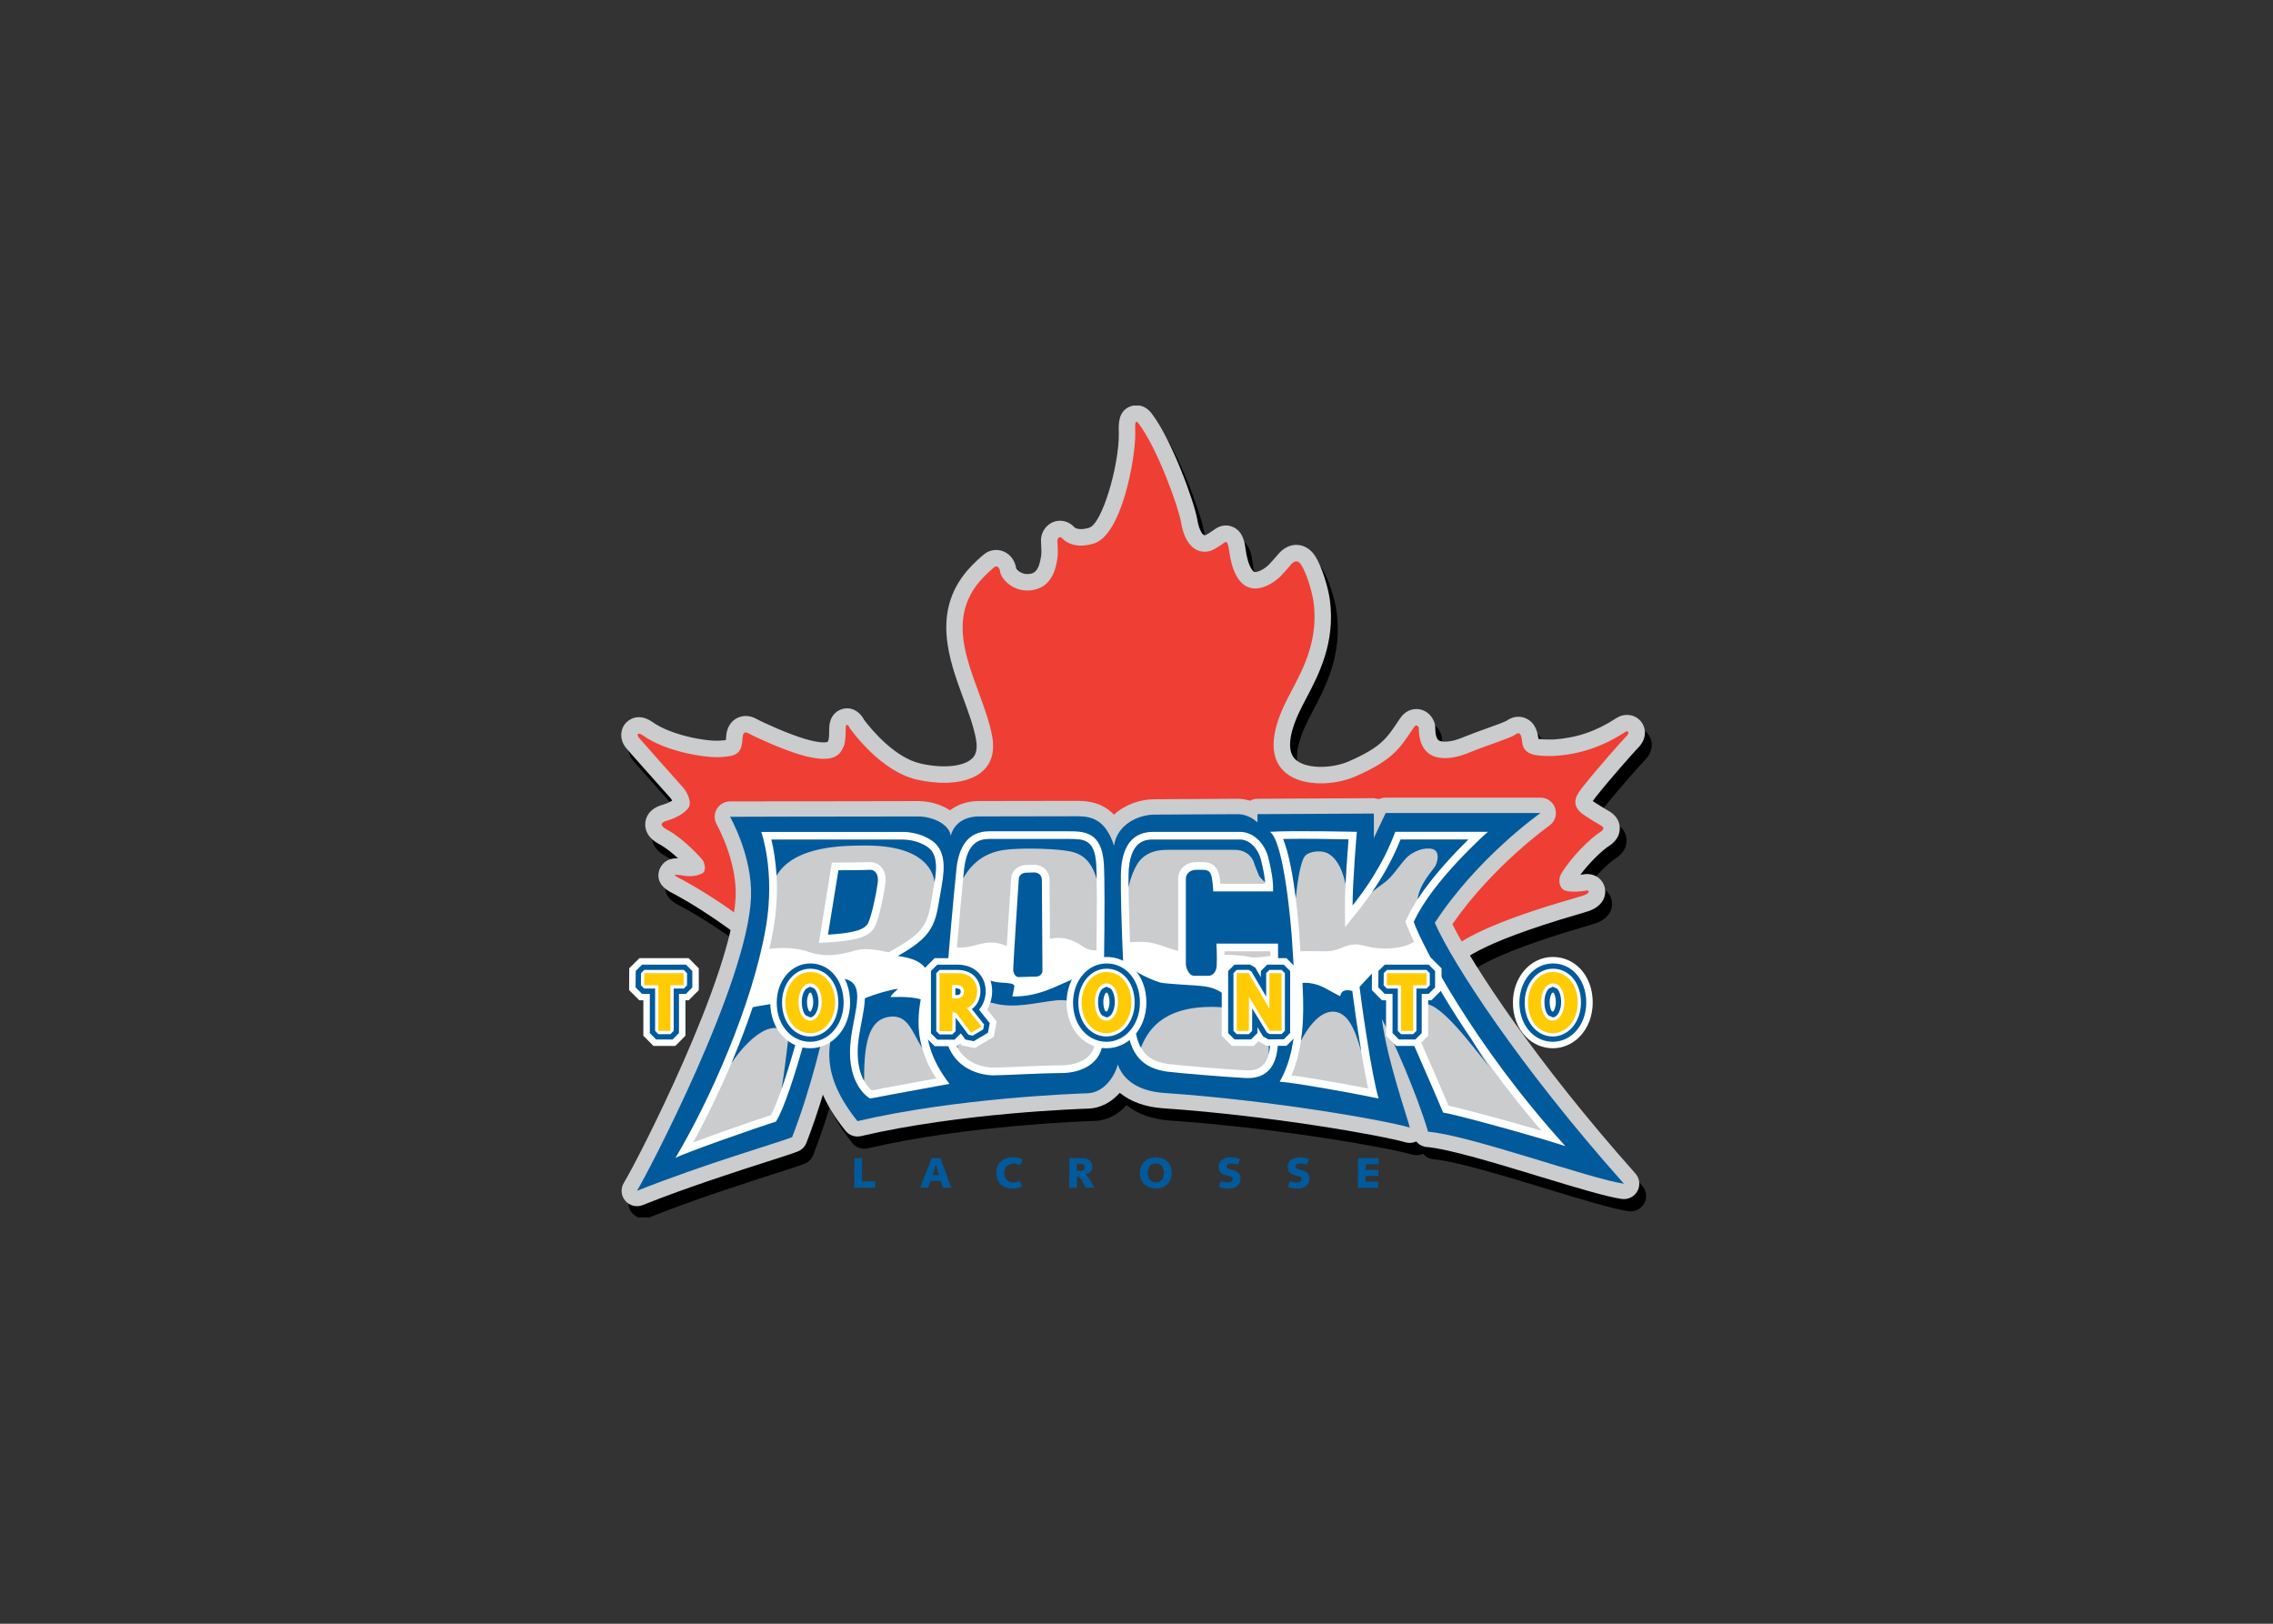 <svg clip-rule="evenodd" fill-rule="evenodd" stroke-linejoin="round" stroke-miterlimit="2" viewBox="0 0 560 400" xmlns="http://www.w3.org/2000/svg" xmlns:xlink="http://www.w3.org/1999/xlink"><rect x="0" y="0" width="560" height="400" fill="#333333" stroke="none"/><clipPath id="a"><path clip-rule="evenodd" d="m94.831 99.909h370.342v200h-370.342z"/></clipPath><g clip-path="url(#a)"><g fill-rule="nonzero"><path d="m210.505 285.3h1.9l-.065 5.718h3.296l-.032 1.584h-5.163z" fill="#005a9c"/><path d="m230.534 286.942h.022l.749 2.525h-1.562zm-3.83 5.66h1.953l.567-1.68h2.519l.562 1.68h2.07l-2.669-7.302h-2.177z" fill="#005a9c"/><path d="m251.35 286.985-1.52-.38c-1.38 0-2.418.92-2.418 2.322 0 1.321.824 2.364 2.21 2.364.749 0 1.054-.187 1.631-.38l.562 1.359c-.519.289-1.364.54-2.418.54-2.455 0-3.943-1.562-3.943-3.921 0-2.284 1.53-3.803 4.189-3.803.99 0 1.803.224 2.29.529z" fill="#005a9c"/><path d="m265.328 286.691h.77c.76 0 1.129.267 1.129.866 0 .738-.631.861-1.086.861h-.85zm.032 3.124h.289l.819.759 1.048 2.028h2.14l-1.279-2.279-1-1.059v-.016c1.043-.049 1.781-.846 1.755-1.894 0-1.653-1.279-2.054-2.798-2.054h-2.873l-.059 7.302h1.915z" fill="#005a9c"/><path d="m282.784 288.948c0-1.605.883-2.343 1.974-2.343 1.097 0 1.979.738 1.979 2.343s-.882 2.343-1.979 2.343c-1.091 0-1.974-.738-1.974-2.343m-1.963 0c0 2.118 1.455 3.862 3.948 3.862 2.476 0 3.932-1.744 3.932-3.862s-1.456-3.862-3.932-3.862c-2.493 0-3.948 1.744-3.948 3.862" fill="#005a9c"/><path d="m300.764 290.976c.444.139 1.171.315 1.685.315.594 0 1.214-.112 1.214-.802 0-.674-.856-.739-1.706-.99-.856-.251-1.723-.695-1.723-2.113 0-1.567 1.584-2.3 2.964-2.3.813 0 1.573.192 2.322.476l-.535 1.353c-.487-.182-1.156-.31-1.541-.31-.909 0-1.246.326-1.246.792 0 .299.208.551 1.053.727 1.867.423 2.376 1.172 2.376 2.199 0 1.803-1.445 2.487-3.071 2.487-.76 0-1.551-.171-2.268-.411z" fill="#005a9c"/><path d="m317.76 290.976c.444.139 1.171.315 1.69.315.588 0 1.214-.112 1.214-.802 0-.674-.856-.739-1.712-.99-.855-.251-1.717-.695-1.717-2.113 0-1.567 1.578-2.3 2.964-2.3.813 0 1.567.192 2.322.476l-.541 1.353c-.486-.182-1.15-.31-1.54-.31-.904 0-1.247.326-1.247.792 0 .299.214.551 1.059.727 1.867.423 2.37 1.172 2.37 2.199 0 1.803-1.444 2.487-3.07 2.487-.755 0-1.546-.171-2.269-.411z" fill="#005a9c"/><path d="m334.579 285.3h5.044v1.519h-3.135l-.021 1.401h3.124v1.456h-3.135l-.021 1.401h3.124v1.525h-5.045z" fill="#005a9c"/><path d="m363.83 238.405c3.82-2.343 11.427-5.719 26.556-10.127 1.316-.385 2.188-.636 2.696-.813 3.712-1.3 4.44-3.985 3.937-5.89-.594-2.268-2.819-3.595-5.291-3.156l-.695.107c2.268-3.06 5.494-6.12 7.072-7.11 2.407-1.524 2.686-3.493 2.637-4.531-.053-1.262-.631-3.028-3.07-4.29-.508-.257-1.873-1.129-3.312-2.049l-.267-.182.931-1.241.267-.337c2.568-3.269 9.036-10.624 9.833-11.411 2.386-2.316 2.145-4.991.845-6.612-1.439-1.797-4.055-2.15-6.088-.818-4.991 3.247-9.784 4.873-15.53 5.248-1.155.01-2.792.021-3.653-.15-.14-1.316-.616-3.954-3.071-5.056-.915-.411-2.75-.855-4.858.632-.583.326-2.915 1.166-4.627 1.781-2.001.717-4.269 1.535-6.393 2.407-2.621 1.076-4.841 1.113-5.606.6-.54-.359-.861-1.536-.861-3.141 0-.529-.107-1.059-.311-1.546-.711-1.706-2.161-2.83-3.878-3.011-1.701-.177-3.338.62-4.371 2.129l-.925 1.369c-2.515 3.729-4.028 5.981-11.817 9.373-4.189 1.829-10.753 1.968-13.262-.583-2.509-2.552-.535-8.084.866-11.154.53-1.156 1.199-2.418 1.9-3.761 3.065-5.815 7.259-13.775 5.825-24.346-.417-3.081-2.006-8.249-3.621-10.747-1.418-2.199-3.274-2.654-4.253-2.729-.985-.075-2.9.091-4.665 2.081l-.321.369c-.471.546-1.439 1.675-2.065 2.322-1.209 1.263-3.028 2.081-3.675 1.872-.407-.133-1.589-1.428-2.188-5.772-.204-1.471-.583-4.189-3.076-5.296-1.38-.61-2.969-.46-4.253.412l-.343.235c-1.444 1.017-2 1.3-2.198 1.381l-.385-.038c-.113-.064-1.092-.722-1.621-3.868-.717-4.247-6.265-19.59-11.229-26.074-2.006-2.626-4.435-2.032-5.136-1.786-3.07 1.07-3.012 4.253-2.969 6.152l.011.578c.086 7.746-4.06 22.206-7.324 23.201-2.584.797-3.536-.048-3.579-.086l.027.027c-1.257-1.386-3.038-1.963-4.745-1.525-1.696.439-3.012 1.824-3.434 3.622-.172.727-.129 1.396-.081 2.241.049.749.113 1.766.006 2.584-.562 4.071-1.915 4.333-2.638 4.467-2.273.433-3.348-1.102-3.514-1.369-.353-1.937-1.455-3.419-3.087-4.109-1.535-.652-3.317-.444-4.643.54-.653.471-2.857 2.456-4.248 4.061-8.87 10.303-4.553 22.051-1.081 31.488 1.3 3.53 2.525 6.868 3.125 9.987.658 3.387-.53 4.531-.926 4.911-2.076 2.012-7.19 2.509-12.716 1.247-6.264-1.439-11.876-8.11-13.866-10.726-.765-1.53-2.477-3.215-4.932-2.82-.616.102-3.692.814-3.692 5.029v.08c.016.926-.053 2.135-.149 2.568l-.268.556c-.294.097-1.712.396-5.665-.781-3.857-1.15-9.982-3.878-11.892-4.927-1.627-.882-3.403-.925-4.874-.101-.888.492-2.396 1.733-2.541 4.499l-.075.845c-.326.048-.834.096-1.621.139-3.696.203-12.116-1.503-16.375-4.536-3.691-2.622-6.13-.369-6.58.107-1.567 1.658-1.594 4.258-.053 6.184.545.701 10.918 12.325 11.02 12.438l.385.572c-.551.353-1.369.754-2.397 1.049-3.37.962-4.092 3.14-4.22 4.354-.161 1.514.31 3.67 3.482 5.366 1.525.813 3.205 2.182 4.59 3.461-3.621-.177-4.542 2.541-4.691 3.087-.894 3.316 2.214 4.927 3.236 5.451l.321.166c4.884 2.605 10.009 6.007 14.08 8.976-5.018 21.864-23.49 57.723-26.288 62.211-.866 1.391-.743 3.177.311 4.435 1.048 1.257 2.787 1.695 4.306 1.091 11.143-4.44 23.613-8.436 31.06-10.828 4.151-1.326 6.189-1.984 7.206-2.407.957-.396 1.712-1.166 2.086-2.129 1.541-3.969 2.894-8.014 4.05-11.817 1.198 2.691 2.974 5.643 5.563 8.875.915 1.134 2.402 1.647 3.825 1.31 24.608-5.767 54.652-6.724 55.92-6.767 3.231-.096 5.889-1.696 7.821-3.894 2.664 2.177 6.312 3.509 10.672 3.808 26.555 1.814 53.919 6.698 59.75 8.389.888.251 1.819.171 2.637-.209.637.77 1.567 1.284 2.611 1.369 5.29.418 17.279 4.066 27.855 7.281 8.747 2.659 16.3 4.959 20.157 5.505 1.573.225 3.124-.556 3.873-1.958s.551-3.124-.508-4.312c-19.601-22.019-33.424-41.55-40.764-53.699"/><path d="m393.611 195.769c2.568-3.269 9.036-10.625 9.838-11.416 2.381-2.311 2.14-4.991.84-6.612-1.439-1.798-4.06-2.151-6.088-.819-4.991 3.253-9.784 4.874-15.529 5.253-1.156.011-2.798.016-3.654-.155-.139-1.31-.615-3.953-3.071-5.05-.915-.412-2.75-.861-4.857.626-.583.327-2.921 1.166-4.628 1.782-2 .722-4.269 1.535-6.393 2.407-2.621 1.075-4.846 1.113-5.606.599-.54-.358-.861-1.53-.867-3.135 0-.535-.101-1.059-.304-1.551-.712-1.701-2.162-2.83-3.879-3.007-1.701-.176-3.338.621-4.371 2.13l-.925 1.364c-2.514 3.728-4.028 5.98-11.817 9.372-4.189 1.83-10.753 1.969-13.262-.583s-.535-8.083.867-11.149c.529-1.16 1.198-2.423 1.899-3.766 3.065-5.809 7.259-13.769 5.826-24.346-.418-3.081-2.007-8.249-3.622-10.747-1.418-2.193-3.274-2.648-4.253-2.723-.984-.08-2.9.091-4.67 2.081l-.316.369c-.471.54-1.439 1.669-2.065 2.317-1.209 1.262-3.033 2.086-3.675 1.877-.407-.133-1.594-1.428-2.188-5.777-.203-1.466-.583-4.184-3.076-5.291-1.38-.615-2.974-.46-4.253.412l-.342.235c-1.445 1.017-2.001 1.3-2.204 1.375l-.38-.032c-.113-.07-1.091-.728-1.621-3.868-.717-4.247-6.264-19.59-11.224-26.079-2.011-2.621-4.44-2.028-5.141-1.787-3.07 1.075-3.011 4.253-2.969 6.152l.011.578c.086 7.752-4.06 22.206-7.323 23.207-2.59.791-3.537-.054-3.579-.086l.026.021c-1.257-1.385-3.043-1.963-4.745-1.524-1.695.444-3.011 1.829-3.434 3.621-.171.728-.128 1.397-.08 2.247.048.744.112 1.766.005 2.584-.562 4.071-1.915 4.328-2.637 4.467-2.274.433-3.349-1.102-3.515-1.37-.353-1.941-1.455-3.423-3.087-4.113-1.535-.653-3.316-.444-4.643.545-.653.466-2.857 2.45-4.248 4.061-8.869 10.298-4.552 22.045-1.08 31.487 1.3 3.531 2.525 6.864 3.124 9.988.658 3.381-.53 4.531-.926 4.906-2.075 2.011-7.19 2.514-12.716 1.246-6.264-1.434-11.876-8.11-13.871-10.72-.76-1.53-2.472-3.216-4.927-2.82-.615.102-3.691.813-3.691 5.029v.08c.016.926-.054 2.129-.15 2.568l-.268.551c-.294.096-1.712.396-5.665-.781-3.862-1.15-9.982-3.879-11.892-4.922-1.626-.888-3.402-.925-4.874-.107-.888.498-2.396 1.739-2.541 4.499l-.074.846c-.327.048-.835.101-1.621.144-3.697.198-12.117-1.503-16.381-4.536-3.686-2.622-6.125-.375-6.575.101-1.567 1.659-1.594 4.258-.053 6.184.546.701 10.919 12.326 11.02 12.438l.385.578c-.551.348-1.375.749-2.396 1.043-3.371.963-4.093 3.146-4.221 4.355-.161 1.514.31 3.675 3.482 5.365 1.525.813 3.205 2.183 4.59 3.461-3.621-.176-4.541 2.541-4.691 3.087-.894 3.322 2.215 4.927 3.236 5.457l.316.16c9.742 5.189 20.441 13.545 21.783 15.343.744 1 1.926 1.631 3.173 1.664l163.746 4.001c1.663.043 3.183-.936 3.83-2.461.679-1.589 4.98-6.082 30.247-13.438 1.321-.385 2.193-.642 2.701-.818 3.713-1.3 4.44-3.986 3.937-5.89-.593-2.269-2.819-3.595-5.29-3.151l-.696.101c2.268-3.06 5.494-6.12 7.072-7.109 2.402-1.525 2.686-3.493 2.638-4.526-.054-1.262-.632-3.028-3.071-4.29-.508-.262-1.872-1.129-3.311-2.055l-.268-.181.931-1.242z" fill="#caccce"/><path d="m190.974 233.104c-1.915-2.622-13.524-11.406-23.132-16.52-.845-.455-2.402-1.155-.984-1.081 1.45.07 3.627.937 6.174-.374 1.091-.556.54-2.621.096-3.22-.444-.6-4.692-5.334-8.747-7.501-1.583-.845-2.017-1.679-.053-2.241 1.958-.562 4.183-1.669 5.237-3.087 1.07-1.417-.364-4.071-1.321-5.135-.953-1.07-10.459-11.743-10.876-12.267-.412-.514-.465-1.573 1.113-.449 5.296 3.766 14.823 5.504 18.948 5.28 4.135-.23 5.312-.797 5.526-4.826.064-1.241.626-1.482 1.418-1.048 2.182 1.193 8.564 4.028 12.684 5.253 8.982 2.675 10.068-.369 10.865-2.177.449-1.022.433-3.681.428-4.13 0-2.402 1.326.235.92-.31.781 1.043 7.773 10.752 16.61 12.774 9.795 2.247 20.644.059 18.531-10.875-2.38-12.352-13.096-26.283-2.958-38.057 1.209-1.397 3.183-3.157 3.595-3.456.401-.3 1.182-.096 1.348 1.161.219 1.728 3.322 5.44 8.238 4.504 4.542-.867 5.532-5.248 5.896-7.907.256-1.925-.097-4.012.01-4.445.097-.423.546-1.038 1.252-.262.717.77 3.146 2.584 7.714 1.182 6.901-2.113 10.261-21.088 10.191-27.128-.021-1.84-.182-3.745.819-2.434 4.52 5.901 9.805 20.473 10.447 24.282 1.209 7.2 5.12 7.842 7.372 7.051 1.204-.428 3.098-1.841 3.456-2.076.348-.241.728-.075 1.032 2.076 1.894 13.78 10.122 8.955 12.802 6.162.883-.914 2.236-2.514 2.493-2.808.829-.931 1.69-1.075 2.482.155 1.15 1.776 2.627 6.264 3.012 9.089 1.562 11.55-4.456 19.435-7.399 25.881-8.949 19.612 8.993 20.939 17.702 17.14 9.833-4.279 11.197-7.419 14.471-12.17.439-.636.925-.422 1.161.145.011 9.281 7.8 8.029 12.058 6.285 4.814-1.974 10.597-3.728 11.764-4.59.583-.438 1.407-.861 1.647 1.776.273 3.59 3.986 3.537 7.827 3.504 6.612-.422 12.149-2.38 17.584-5.916.652-.428 1.246.112.176 1.15-.968.952-7.564 8.468-10.18 11.796-1.733 2.198-4.231 4.932.08 7.687 1.809 1.156 2.98 1.899 3.622 2.231.647.337 1.551.888.139 1.787-2.359 1.482-7.093 6.045-9.629 10.287-.92 1.541-.38 3.761 1.048 4.162 1.814.503 4.366.107 5.077-.021.899-.161 1.081.599-.69 1.219-3.033 1.06-31.873 8.346-35.345 16.498z" fill="#ef3e33"/><path d="m402.914 289.082c-24.549-27.577-40.047-51.271-45.081-61.419 9.961-14.396 23.747-24.18 23.892-24.282 1.348-.952 1.931-2.669 1.433-4.242-.497-1.578-1.958-2.648-3.611-2.648h-38.153c-.572 0-1.123.128-1.621.364l-1.316-.23-28.674.149c-.631.006-1.257.177-1.813.477-.91-.284-1.969-.477-3.156-.477l-13.877.081-6.436.032c-3.563 0-7.334 1.294-10.046 3.803-2.825-2.942-6.243-3.397-8.929-3.397l-24.421.038c-2.338 0-4.954.663-7.056 2.284-2.113-1.407-4.906-2.268-7.917-2.268l-46.28.08c-1.353 0-2.594.722-3.274 1.889-.674 1.166-.674 2.605-.005 3.782.048.08 5.007 8.923 4.67 17.76-.749 19.425-24.335 65.367-27.523 70.487-.867 1.391-.744 3.177.31 4.429 1.048 1.257 2.787 1.696 4.306 1.091 11.143-4.44 23.613-8.436 31.06-10.822 4.151-1.332 6.189-1.99 7.206-2.407.957-.396 1.712-1.166 2.086-2.129 1.541-3.97 2.894-8.014 4.05-11.823 1.198 2.691 2.974 5.644 5.563 8.875.915 1.134 2.402 1.648 3.82 1.316 24.614-5.772 54.657-6.73 55.925-6.772 3.231-.097 5.89-1.696 7.821-3.895 2.664 2.177 6.307 3.515 10.672 3.809 26.556 1.819 53.919 6.703 59.75 8.388.888.257 1.819.171 2.637-.209.637.776 1.568 1.29 2.611 1.37 5.291.423 17.279 4.071 27.855 7.281 8.747 2.659 16.3 4.959 20.158 5.51 1.572.219 3.118-.562 3.873-1.963.749-1.402.551-3.125-.509-4.312" fill="#caccce"/><path d="m179.863 201.215s22.757-.081 46.269-.081c4.226 0 7.938 2.317 8.072 4.794 1.172-4.136 4.933-4.804 6.907-4.804 15-.027 24.415-.043 24.415-.043 3.606 0 6.933 1.016 8.939 7.27.76-5.307 6.067-7.677 10.025-7.677 1.167.006 8.795-.053 20.324-.112 3.113 0 4.777 1.99 4.996 1.99l-.005-1.99c14.358-.07 28.674-.15 28.674-.15v6.013l2.915-6.147h38.153s-15.492 10.866-26.052 27.048c4.215 9.651 20.548 35.018 46.589 64.275-8.222-1.166-38.18-12.015-48.248-12.812-2.653-9.094-8.864-23.238-11.383-27.78 1.209 9.87 6.36 24.485 6.884 26.753-6.489-1.872-34.076-6.714-60.541-8.522-4.617-.316-9.683-2.076-11.405-7.024-.787 3.076-3.51 6.987-7.458 7.104-2.776.081-32.44 1.183-56.673 6.864-9.555-11.898-6.778-19.071-5.879-23.603.411-2.086 2.166-7.179-.755-7.018-.032.219-.663 3.948-.808 4.665-.914 4.467-3.942 17.76-8.661 29.904-2.915 1.204-21.788 6.665-38.222 13.219 2.353-3.782 27.277-51.174 28.096-72.348.385-10.084-5.168-19.788-5.168-19.788" fill="#005a9c"/><path d="m187.55 204.938h34.842c3.617 0 7.11 1.557 8.554 3.402 2.723 3.467 1.156 8.891.466 13.342-1.06 6.821-2.402 9.389-10.213 13.813 2.948.476 7.864 1.161 8.057 6.986.128 3.761-4.499 12.77 4.67 24.523-6.548 1.161-19.563 3.616-19.563 3.616s-4.895-2.562-4.949-11.277c-.064-8.714 5.644-18.359-3.049-18.359-3.114.117-4.146.342-4.146.342s-7.078 28.829-11.052 34.981c-3.515 1.048-23.143 7.907-24.758 8.95 8.506-14.3 18.937-37.656 22.265-56.722 2.407-13.834-1.124-23.597-1.124-23.597" fill="#fff"/><path d="m243.673 204.788h19.317c3.809 0 8.479-.134 8.966 8.014.482 8.056-.246 38.094-.246 43.209 0 6.077-5.478 8.334-10.25 8.334-4.777 0-14.101.557-16.733.557s-13.091-1.268-12.128-15.252c.963-14.112 2.52-30.685 3.044-35.639.557-5.173 2.696-9.223 8.03-9.223" fill="#fff"/><path d="m284.121 204.927h21.345c3.456 0 6.174 2.959 7.024 6.398.888 3.611 1.188 5.623 1.166 8.276h-14.732c-.107-1.647-.289-3.424-.525-4.023-.117-.289-.299-1.214-1.728-1.284-1.428-.08-1.738 0-2.257 0-.524 0-2.252.45-2.252 2.269v20.863c0 1.134.824 2.953 2.022 2.953h3.611c.604 0 1.84-.535 1.958-2.423.128-2.124-.054-5.5-.054-5.5h15.161s.23 21.062-.059 25.159c-.358 4.976-2.648 8.255-8.062 7.95-5.413-.305-17.07-1.263-19.317-1.589-5.558-.84-9.164-3.723-9.843-12.063-.674-8.34-1.536-27.818-1.423-36.335.064-5.456 1.728-10.651 7.965-10.651" fill="#fff"/><path d="m312.886 204.917c5.227-.364 21.398 0 21.398 0s-1.075 12.507-1.043 18.135c2.691-3.381 7.377-9.71 10.512-18.135h22.816s-13.588 11.913-18.269 22.195c2.039 5.703 14.615 30.172 37.357 55.229-7.95-2.6-27.064-7.815-30.124-8.276-1.562-3.91-15.728-36.115-15.728-36.115s-4.253 4.441-4.852 5.189c.23 2.183 2.91 21.677 4.702 27.465-6.917-1.444-21.254-3.98-24.378-4.135 5.66-9.854 3.649-23.474 3.13-33.414-.294-5.515-2.097-25.683-5.521-28.138" fill="#fff"/><path d="m222.596 250.361c-1.001-.524-3.52-.872-5.65-.16-3.295 1.102-4.135 7.575-4.82 11.539-.117.706-.203 1.353-.262 1.958.787 2.862 2.188 4.322 2.916 4.916 2.434-.46 10.159-1.91 15.867-2.947-2.434-3.745-3.595-7.196-4.071-10.272-1.022-2.086-2.37-4.194-3.98-5.034" fill="#caccce"/><path d="m189 252.528c-2.375.38-4.943 2.696-7.035 5.066-3.418 8.597-7.361 16.873-11.186 23.833 6.227-2.344 15.878-5.671 19.131-6.709 1.369-2.477 3.15-7.677 4.889-13.411 1.567-9.592-1.289-9.507-5.799-8.779" fill="#caccce"/><path d="m263.295 245.718c-2.428-.653-6.628.476-10.421 1.065-3.787.593-6.098.235-7.751-.177-1.659-.412-2.782-.829-4.858.294-1.926 1.049-3.493 3.852-4.081 5.922-.354 1.225-.557 2.766-.728 4.344.439 1.038 1.016 1.953 1.739 2.728 2.765 2.959 6.762 3.108 7.532 3.108 1.08 0 3.386-.096 6.056-.213 3.702-.161 7.896-.338 10.677-.338 1.397 0 8.356-.31 8.356-6.44l.086-5.837c-1.947-2.744-4.462-3.884-6.607-4.456" fill="#caccce"/><path d="m362.605 256.144c-.685-.829-1.439-1.733-2.284-2.728-6.494-7.677-8.699-7.463-10.598-6.398-1.492.84-1.583 3.263-1.471 5.467 3.472 7.934 7.26 16.627 8.645 19.917 3.975.845 14.792 3.771 22.891 6.157-6.805-7.912-12.513-15.551-17.183-22.415" fill="#caccce"/><path d="m327.763 248.559c-2.129.117-3.67 1.481-5.034 3.14-.743.909-1.465 2.193-2.016 3.194-.396 3.461-1.156 6.852-2.531 9.993 4.649.636 12.978 2.107 18.895 3.268-.84-3.75-1.739-9.105-2.477-13.898-2.167-5.89-4.895-5.804-6.837-5.697" fill="#caccce"/><path d="m305.921 248.382c-2.728-.888-7.399-1.717-13.856-.417-6.451 1.305-8.939 4.798-9.886 6.098-.588.813-1.128 2.29-1.46 3.285 1.423 3.172 3.873 4.285 6.981 4.75 2.14.316 13.77 1.274 19.146 1.573 2.606.15 5.655-.422 6.067-6.189.032-.46.053-1.161.075-2.017-1.241-3.98-4.553-6.264-7.067-7.083" fill="#caccce"/><path d="m190.541 228.861c-.278 1.6-.605 3.221-.979 4.874 3.333-.369 6.649-.294 9.613.738 4.558 1.594 8.581.535 11.7-.374 2.145-.632 5.408-.107 8.056.502l1.332-.754c7.26-4.114 8.297-6.157 9.276-12.454.107-.695.236-1.417.364-2.118.658-3.681 1.343-7.49-.449-9.768-1.027-1.311-3.948-2.675-7.062-2.675h-32.333c.937 3.878 2.247 11.876.482 22.029" fill="#caccce"/><path d="m238.067 233.334c2.503-.3 5.317-1.974 9.115-.61 3.793 1.375 6.072.385 7.056.385.99 0 .99-.07 1.52-.375.535-.31 1.064-.839 2.658-1.374 1.6-.53 4.863-.685 8.282 1.749 1.16.824 2.337 1.059 3.439 1 .107-8.634.156-17.439-.069-21.195-.375-6.237-3.108-6.237-6.896-6.232h-19.499c-2.295 0-5.425.781-6.147 7.527-.353 3.311-1.059 10.785-1.77 19.221.743.021 1.514 0 2.311-.096" fill="#caccce"/><path d="m301.684 235.174c2.53.096 4.809.23 5.879.513 1.236.332 3.258.123 5.43-.224l-.011-1.113h-11.314z" fill="#caccce"/><path d="m283.715 232.274c2.188.428 4.183 1.375 6.548 2.007v-17.718c0-2.841 2.476-4.168 4.151-4.168l.348-.01c.385-.016.909-.043 2.006.016 1.177.064 2.712.54 3.386 2.46l.005.017c.091.235.311.781.514 2.829h11.036c-.112-1.679-.422-3.348-1.059-5.932-.61-2.461-2.584-4.954-5.184-4.954h-21.345c-1.631 0-5.965 0-6.072 8.779-.048 3.803.107 10.057.354 16.519 1.658-.144 3.594-.182 5.312.155" fill="#caccce"/><path d="m320.381 234.355c2.931-.171 5.67.145 7.537-.107 2.274-.305 3.419-1.444 5.698-1.594 2.273-.155 4.098 1.289 8.805.985 2.948-.193 4.617-.824 5.97-1.611-.952-1.984-1.578-3.445-1.872-4.274l-.262-.722.321-.701c3.311-7.286 10.736-15.182 15.187-19.521h-16.712c-2.364 5.96-5.756 11.673-10.33 17.419l-3.343 4.204-.027-5.371c-.027-4.338.572-12.502.877-16.294-3.584-.065-11.154-.177-16.091-.081 3.145 7.827 4.113 25.384 4.162 26.272z" fill="#caccce"/><path d="m313.041 243.257c-4.162.562-8.147-1.546-6.783-4.44-3.67.701-2.493 4.825-4.916 5.938-2.488-1.744-4.713-1.744-5.548-1.878-.824-.144-8.779-.492-10.025-.845-1.054-.294-5.302-2.001-7.094-3.616.246 5.21.53 10.073.792 13.347.225 2.787.787 4.825 1.626 6.323 1.546-3.889 4.997-10.046 17.413-10.046 12.347 0 14.53 6.681 14.027 11.785.182-.664.31-1.439.38-2.343.139-2.022.15-8.41.128-14.225" fill="#005a9c"/></g><path d="m305.466 206.821h-21.345c-1.631 0-5.965 0-6.072 8.779-.01.872-.01 1.877-.005 2.979.284-1.476.76-2.953 1.514-4.563 1.198-2.557 3.285-4.659 7.976-4.659h16.638c3.504 0 4.616 2.557 4.766 3.156.15.605.968 2.413 1.193 3.087.15.47 1.022 1.273 1.546 1.722-.134-1.551-.439-3.161-1.027-5.547-.61-2.461-2.584-4.954-5.184-4.954" fill="#005a9c"/><path d="m316.139 206.687c1.465 3.638 2.455 9.378 3.102 14.567.279-2.905 1.065-9.265 2.402-10.538.99-.953 3.686-1.365 5.398-.546 1.551.738 3.445 2.851 4.462 7.564.192-3.98.524-8.441.727-10.966-3.584-.065-11.154-.177-16.091-.081" fill="#005a9c" fill-rule="nonzero"/><path d="m361.765 206.81h-16.712c-1.749 4.403-4.055 8.667-6.976 12.904.867-.728 1.354-1.092 3.001-2.279 1.894-1.365 3.515-3.997 5.222-5.901 1.717-1.915 4.771-2.905 6.66-2.37 1.888.546 1.166 3.189.717 4.087-.434.888-3.991 4.44-4.408 8.26 3.734-5.745 9.019-11.309 12.496-14.701" fill="#005a9c"/><path d="m330.192 245.402c-.899-.363-3.242-1.813-4.681-2.444-1.295-.573-3.306-.995-4.617-.808.252 4.595.327 9.495-.374 14.224 1.086-2.113 4.237-7.446 8.142-7.152 3.397.251 5.136 4.183 6.703 9.806-1.027-6.184-1.91-12.588-2.204-14.931-.952-.203-2.632-.562-2.969 1.305" fill="#005a9c"/><path d="m350.264 247.585c3.595-2.092 12.325 9.902 17.006 15.712-.909-1.097-2.696-3.9-4.734-7.254-4.719-6.939-8.367-13.085-10.999-17.916-2.311-.54-6.115 2.343-7.827 3.996 1.557 3.558 3.761 8.57 5.944 13.567-.428-2.392-1.001-7.174.61-8.105" fill="#005a9c" fill-rule="nonzero"/><path d="m263.172 206.682h-19.499c-2.295 0-5.425.781-6.147 7.527-.064.588-.133 1.305-.219 2.129 2.627-4.531 5.89-5.933 8.233-6.591 4.092-1.145 13.92-.626 16.343-.278 2.284.332 6.457.498 8.303 7.062-.027-1.456-.065-2.691-.118-3.617-.375-6.237-3.108-6.237-6.896-6.232" fill="#005a9c"/><g fill-rule="nonzero"><path d="m270.057 239.924c-.551-.01-2.257.065-5.269 1.129-3.74 1.332-8.65 4.617-15.37 4.403 0 0 .209-.91.487-2.306.273-1.396-3.22-.743-5.537-1.466-.898-.278-3.118-.909-3.536-1.888-.556 1.888-3.579 3.006-5.82 2.808-.187 2.429-.364 4.847-.524 7.174-.236 3.429.251 6.233 1.444 8.372.621-5.804 2.579-12.716 8.848-11.02 5.179 1.407 10.181-.133 15.439-.695 5.805-.615 8.709 3.22 9.667 4.836l.053-4.002c.038-2.193.081-4.702.118-7.345" fill="#005a9c"/><path d="m229.454 209.507c-1.027-1.311-3.948-2.675-7.062-2.675h-32.333c.476 1.974 1.049 5.023 1.263 8.88 4.381-7.479 16.84-7.42 22.04-7.42 14.075 0 16.509 6.152 16.883 9.009.482-3.023.68-5.922-.791-7.794" fill="#005a9c"/><path d="m191.948 250.089c-3.392-.284-1.466-2.413-.637-3.066-1.84.487-4.044.69-5.858 1.097-1.562 4.622-3.338 9.244-5.237 13.738 3.6-5.286 7.586-8.463 10.352-8.619 3.311-.192 3.771 1.76 3.589 3.157-.155 1.155-1 8.511-1.599 11.86 2.616-7.516 5.59-18.553 7.232-25.031-1.776 2.504-5.371 7.062-7.842 6.864" fill="#005a9c"/><path d="m211.308 259.327c.021 3.242.76 5.473 1.594 6.965-.128-10.848 1.771-15.294 6.345-15.834 4.451-.525 5.419 3.643 7.933 7.708-1.364-4.852-.866-8.944-.342-11.977-2.354-.824-7.404-.557-7.404-.557s-.187-.278 1.83-2.043c-1.819.171-5.468 1.225-8.18 2.316-.048 1.739-.417 3.691-.813 5.783-.482 2.53-.979 5.141-.963 7.639" fill="#005a9c"/><path d="m214.084 212.385c-1.583.091-7.468.101-7.527.101l-1.61.006-.257 1.588-2.567 15.862-.386 2.348 2.376-.149c5.071-.337 9.747-.862 11.319-3.643 1.295-2.29 2.766-10.352 2.766-11.716 0-.819-.166-2.343-1.31-3.424-.514-.481-1.418-1.048-2.804-.973" fill="#fff"/><path d="m258.673 231.344-.091-14.541c0-1.053-.369-1.984-1.059-2.68-.701-.695-1.685-1.096-2.707-1.096l-1.359.037-.85.032c-1.519 0-3.328 1.284-3.483 3.13-.016.182-1.391 21.114-1.391 22.591 0 1.134.391 2.151 1.108 2.867.577.578 1.348.915 2.102.915.262 0 .829-.021 1.728-.053.942-.038 2.118-.081 2.632-.081.931 0 1.797-.358 2.439-.995.626-.62.979-1.46.979-2.3z" fill="#fff"/><path d="m206.563 214.38-2.573 15.867c4.226-.278 8.687-.728 9.795-2.686 1.096-1.941 2.519-9.666 2.519-10.779s-.46-2.595-2.113-2.504-7.628.102-7.628.102" fill="#005a9c"/><path d="m254.816 214.92c.765 0 1.873.487 1.873 1.883 0 1.397.139 21.736.139 22.367 0 .626-.557 1.402-1.525 1.402s-3.804.133-4.36.133c-.551 0-1.316-.631-1.316-1.888s1.316-21.591 1.386-22.431c.069-.834 1.037-1.396 1.594-1.396.551 0 1.455-.07 2.209-.07" fill="#005a9c"/><path d="m387.106 240.513c-1.225-1.225-2.792-1.873-4.531-1.873-3.889 0-6.938 3.665-6.938 8.346 0 2.6.861 4.884 2.412 6.446 1.247 1.236 2.809 1.899 4.526 1.899 1.653 0 3.242-.679 4.472-1.91 1.563-1.562 2.456-3.91 2.456-6.435 0-2.627-.845-4.927-2.397-6.473m-4.552 2.557 1.038.455c.642.642 1.021 1.883 1.021 3.316 0 2.087-.925 3.777-2.059 3.777l-1.049-.46c-.642-.636-1.005-1.845-1.005-3.317 0-1.401.39-2.605 1.075-3.29z" fill="#fff"/><path d="m389.155 238.464-4.098 4.098c-.722-.701-1.465-1.011-2.482-1.022-1.011.005-1.904.439-2.701 1.369-.776.931-1.343 2.365-1.343 4.077.005 1.968.647 3.477 1.573 4.403l-.027-.027.011.01c.77.744 1.524 1.049 2.487 1.065.851-.005 1.691-.337 2.424-1.065.93-.909 1.615-2.535 1.61-4.386-.006-2.017-.653-3.536-1.546-4.419l2.043-2.054 2.044-2.049c2.209 2.204 3.252 5.291 3.247 8.522-.005 3.199-1.107 6.27-3.301 8.484-1.728 1.739-4.065 2.761-6.521 2.761-2.471.01-4.841-1.011-6.564-2.739l.027.026-.043-.042c-2.177-2.199-3.258-5.259-3.258-8.49.006-2.969.963-5.708 2.686-7.779 1.701-2.07 4.274-3.471 7.152-3.461 2.461-.016 4.852.969 6.58 2.718zm-6.601 4.606 1.161-2.653 1.038.454.502.22.386.385c1.497 1.599 1.824 3.429 1.867 5.365-.006 1.472-.3 2.836-.958 4.061-.337.61-.77 1.198-1.418 1.706-.636.503-1.562.91-2.578.904h-.61l-1.605-.7-.492-.22-.38-.374c-1.514-1.6-1.824-3.445-1.867-5.377.027-1.925.455-3.803 1.926-5.339l.337-.337 1.412-.695 1.209-.594 1.231.541-1.161 2.653 1.278 2.6-.979.481-1.278-2.6 2.049 2.049-.006-.005.011.005h-.005l-.006-.005.011.005c-.075.107-.241.594-.235 1.241 0 .498.069.899.139 1.134l.08.204-.326.182.257-.262.069.08-.326.182.257-.262-2.039 2.059 1.167-2.653 1.048.46-1.166 2.653v-2.894 1.567l-.974-1.257.974-.31v1.567l-.974-1.257.337.434-.471-.311.134-.123.337.434-.471-.311c.054-.042.284-.626.273-1.316l-.144-1.102-.091-.23v-.005l.487-.358-.428.428-.059-.07.487-.358-.428.428 2.049-2.049-1.161 2.653-1.038-.455 1.161-2.653 1.278 2.6z" fill="#fff"/><path d="m241.549 244.177c0-1.433-.519-2.744-1.46-3.686-1.017-1.016-2.466-1.556-4.189-1.556h-4.429l-.803.807v14.268l.803.808h3.161l.803-.803.016-3.317c.914 1.225 3.151 4.216 3.151 4.216l1.059.209 2.573-1.53.219-1.193-3.017-3.82c1.295-.909 2.113-2.562 2.113-4.403m-6.168-.727h.332l.802.257.182.524c0 .594-.316.898-.941.898h-.391z" fill="#fff"/><path d="m244.443 244.177h-5.793c0-.738-.252-1.273-.61-1.637-.391-.385-1.006-.695-2.14-.706h-4.429v-2.899l2.054 2.043-.803.808-2.054-2.044h2.894v14.268h-2.894l2.054-2.044.803.808-2.054 2.044v-2.895h3.161v2.895l-2.049-2.049.803-.803 2.049 2.049-2.9-.016.022-3.317.037-8.65 5.178 6.933c.915 1.225 3.146 4.21 3.151 4.216l-2.321 1.733.561-2.841 1.059.209-.561 2.841-1.482-2.488 2.573-1.53 1.482 2.488-2.851-.525.219-1.193 2.851.525-2.273 1.797-3.017-3.82-1.9-2.407 2.509-1.76c.412-.273.888-1.043.878-2.033h5.793c-.005 2.691-1.166 5.227-3.343 6.773l-1.664-2.37 2.274-1.797 3.017 3.819.813 1.033-.455 2.482-.24 1.294-3.702 2.199-.953.567-2.15-.422-1.091-.214-.669-.894s-2.236-2.99-3.151-4.215l2.322-1.734 2.894.016-.016 3.317-.006 1.188-1.642 1.648-.851.85h-5.563l-1.653-1.664-.845-.85v-16.654l1.647-1.658.851-.85h5.633c2.311-.017 4.595.754 6.238 2.401 1.524 1.52 2.311 3.606 2.305 5.735zm-9.062-.727v-2.894h.786l1.231.39 1.38.444.658 1.894.155.46v.487c.016.77-.24 1.92-1.129 2.766-.882.839-1.957 1.037-2.706 1.032h-3.317l.048-4.606.027-2.867h2.867v2.894l2.894.026-.016 1.68-2.894-.027v-2.894h.391v1.932l-1.3-1.354c.572-.54 1.177-.588 1.3-.578v1.932l-1.3-1.354 1.364 1.418h-2.022c-.011-.177.085-.878.658-1.418l1.364 1.418h-2.022 2.899l-2.739.947-.182-.525 2.739-.946-.882 2.76-.803-.257.883-2.76v2.899h-.332v-2.899l2.894.026z" fill="#fff"/><path d="m312.752 238.935-.807.807v5.767l-3.638-6.195-.696-.395-2.921.01-.802.808v14.214l.808.802 2.985.006.808-.803.021-5.537 3.611 5.933.69.385 2.942-.005.803-.808v-14.182l-.808-.807z" fill="#fff"/><path d="m312.752 238.935 2.049 2.049-.808.807-2.048-2.049h2.894v16.418l-8.64-14.711-.021-.011 1.433-2.519.011 2.899-2.921.005-.011-2.894 2.055 2.044-.803.808-2.054-2.044h2.894v14.214h-2.894l2.044-2.054.807.802-2.043 2.054.005-2.894 2.985.006-.005 2.894-2.044-2.054.808-.803 2.044 2.054-2.9-.01.022-5.537.042-10.255 8.544 14.042.026.011-1.412 2.53-.005-2.894 2.942-.005.005 2.894-2.054-2.044.803-.807 2.054 2.043h-2.9v-14.182h2.9l-2.049 2.049-.808-.807 2.049-2.049v2.899h-2.996v-2.899l2.049 2.049-2.049-2.049v-2.894h4.194l1.659 1.653.845.85v16.573l-1.642 1.659-.846.85-4.145.006-.755.005-1.353-.754-.664-.375-4.012-6.58 2.477-1.509 2.894.011-.021 5.537v1.198l-1.659 1.648-.85.845-4.184-.01h-1.192l-1.654-1.643-.85-.85v-16.611l1.642-1.658.845-.851 4.12-.011.77-.005 1.369.776.675.385 4.028 6.864-2.498 1.465h-2.9v-6.965l1.658-1.658.851-.845h1.198z" fill="#fff"/><path d="m158.727 238.935-.808.802-.021 2.974.807.808h2.697v10.437l.802.808h2.969l.802-.808v-10.437h2.488l.802-.802v-2.975l-.802-.807z" fill="#fff"/><path d="m158.727 238.935 2.043 2.054-.808.802-2.043-2.054 2.894.021-.021 2.975-2.894-.022 2.048-2.048.808.807-2.049 2.049v-2.894h5.591v13.331h-2.894l2.054-2.043.802.808-2.054 2.043v-2.894h2.969v2.894l-2.054-2.043.802-.808 2.054 2.043h-2.894v-13.331h5.382v2.894l-2.049-2.049.803-.802 2.048 2.049h-2.894v-2.975h2.894l-2.054 2.044-.802-.808 2.054-2.043v2.899h-9.736v-2.899l2.043 2.054-2.043-2.054v-2.894h10.94l1.653 1.658.84.85v5.366l-1.648 1.653-.851.851h-.791v8.73l-1.643 1.659-.85.85h-5.377l-1.653-1.658-.845-.851v-11.63h2.9v2.9h-3.895l-2.514-2.515.026-4.188.011-1.193 1.653-1.643.851-.839h1.193z" fill="#fff"/><path d="m272.609 238.64c-3.889 0-6.938 3.665-6.938 8.346 0 2.594.855 4.884 2.412 6.441 1.247 1.241 2.809 1.904 4.526 1.904 1.653 0 3.242-.685 4.472-1.91 1.562-1.562 2.461-3.91 2.461-6.435 0-2.627-.851-4.927-2.397-6.473-1.23-1.225-2.792-1.873-4.536-1.873m-.016 4.43 1.027.455c.647.642 1.027 1.883 1.027 3.316 0 2.087-.92 3.777-2.054 3.777l-1.054-.46c-.642-.636-1.006-1.845-1.006-3.317 0-1.401.391-2.605 1.081-3.29z" fill="#fff"/><path d="m272.609 235.746v5.794c-1.011.005-1.905.439-2.702 1.369-.775.931-1.342 2.365-1.342 4.077.005 1.968.647 3.477 1.567 4.392.76.738 1.514 1.043 2.477 1.059.845-.005 1.69-.342 2.429-1.07.925-.909 1.615-2.536 1.605-4.381 0-2.017-.648-3.536-1.546-4.424-.728-.701-1.466-1.006-2.488-1.022v-5.794c2.461-.021 4.852.969 6.58 2.713 2.199 2.209 3.252 5.29 3.247 8.527-.005 3.204-1.113 6.275-3.306 8.484-1.733 1.728-4.06 2.761-6.521 2.761-2.472.01-4.841-1.011-6.569-2.75-2.199-2.204-3.269-5.275-3.269-8.495.005-2.969.963-5.708 2.686-7.779 1.701-2.07 4.274-3.471 7.152-3.461zm-.016 7.324 1.171-2.648 1.028.455.486.214.38.379c1.514 1.6 1.84 3.435 1.883 5.371-.005 1.472-.294 2.83-.952 4.055-.337.61-.77 1.204-1.418 1.712-.636.503-1.562.91-2.578.904h-.605l-1.61-.7-.492-.214-.385-.38c-1.514-1.6-1.824-3.445-1.867-5.377.027-1.92.455-3.809 1.942-5.344l.331-.337 1.407-.69 1.215-.594 1.235.546-1.171 2.648 1.278 2.6-.979.481-1.278-2.6 2.038 2.055-.005-.006.016.006h-.011l-.005-.006.016.006c-.075.107-.241.588-.236 1.235 0 .498.07.899.14 1.134l.08.204-.327.182.257-.262.07.08-.327.182.257-.262-2.038 2.059 1.161-2.653 1.054.46-1.161 2.653v-2.894 1.567l-.979-1.257.979-.31v1.567l-.979-1.257.342.444-.476-.315.134-.129.342.444-.476-.315c.054-.043.284-.632.273-1.322l-.144-1.102-.091-.224v-.006l.492-.358-.428.433-.064-.075.492-.358-.428.433 2.038-2.059-1.172 2.648-1.027-.455 1.172-2.648 1.278 2.6z" fill="#fff"/><path d="m199.614 238.64c-3.895 0-6.944 3.665-6.944 8.346 0 2.594.861 4.884 2.418 6.441 1.241 1.241 2.808 1.904 4.526 1.904 1.653 0 3.242-.685 4.472-1.91 1.562-1.562 2.461-3.91 2.461-6.435 0-2.627-.856-4.927-2.402-6.473-1.225-1.225-2.793-1.873-4.531-1.873m-.022 4.43 1.033.455c.642.642 1.027 1.883 1.027 3.316 0 2.087-.92 3.777-2.06 3.777l-1.054-.46c-.636-.636-1-1.845-1-3.317 0-1.401.391-2.605 1.075-3.29z" fill="#fff"/><path d="m199.614 235.746v5.794c-1.017.005-1.91.439-2.707 1.369-.776.931-1.343 2.365-1.343 4.077.005 1.963.647 3.477 1.573 4.392.754.733 1.514 1.043 2.477 1.059.845-.005 1.69-.342 2.428-1.07.926-.909 1.616-2.536 1.605-4.381 0-2.012-.652-3.531-1.551-4.424-.722-.701-1.466-1.011-2.482-1.022v-5.794c2.461-.016 4.852.969 6.58 2.718 2.193 2.199 3.252 5.28 3.247 8.522-.005 3.204-1.113 6.275-3.306 8.484-1.733 1.728-4.06 2.761-6.521 2.761-2.472.01-4.847-1.006-6.575-2.755-2.193-2.199-3.269-5.264-3.263-8.49 0-2.969.957-5.708 2.68-7.779 1.701-2.07 4.28-3.471 7.158-3.461zm-.022 7.324 1.167-2.653 1.032.454.497.22.386.385c1.492 1.594 1.829 3.418 1.872 5.365-.005 1.472-.294 2.83-.952 4.055-.337.616-.776 1.204-1.423 1.718-.637.502-1.562.904-2.579.898h-.604l-1.61-.7-.498-.22-.39-.385c-1.498-1.594-1.809-3.429-1.846-5.366.021-1.925.449-3.803 1.92-5.339l.343-.337 1.407-.695 1.209-.594 1.236.541-1.167 2.653 1.279 2.6-.979.481-1.279-2.6 2.049 2.049-.005-.005.011.005h-.006l-.005-.005.011.005c-.075.107-.241.594-.236 1.241 0 .498.07.904.139 1.134l.086.214-.326.177.256-.257.07.08-.326.177.256-.257-2.049 2.049 1.161-2.653 1.054.46-1.161 2.653v-2.894 1.562l-.973-1.252.973-.31v1.562l-.973-1.252.342.439-.476-.316.134-.123.342.439-.476-.316c.053-.037.283-.626.267-1.316l-.139-1.096-.091-.236-.005-.005.476-.348-.417.418-.059-.07.476-.348-.417.418 2.049-2.049-1.166 2.653-1.033-.455 1.166-2.653 1.279 2.6z" fill="#fff"/><path d="m341.715 238.935-.808.802-.021 2.974.802.808h2.696v10.437l.808.808h2.969l.803-.808v-10.437h2.487l.808-.802v-2.975l-.808-.807z" fill="#fff"/><path d="m341.715 238.935 2.044 2.054-.808.802-2.044-2.054 2.894.021-.021 2.975-2.894-.022 2.054-2.043.803.808-2.055 2.043v-2.894h5.591v13.331h-2.895l2.049-2.049.808.808-2.049 2.049v-2.894h2.969v2.894l-2.054-2.043.802-.808 2.055 2.043h-2.894v-13.331h5.381v2.894l-2.043-2.054.808-.802 2.043 2.054h-2.894v-2.975h2.894l-2.049 2.049-.808-.807 2.049-2.049v2.899h-9.736v-2.899l2.044 2.054-2.044-2.054v-2.894h10.935l1.658 1.653.845.85v5.376l-1.658 1.654-.851.845h-.786v8.73l-1.642 1.659-.851.85h-5.371l-1.658-1.653-.851-.85v-11.636h2.899v2.9h-3.899l-1.653-1.664-.851-.856.027-4.183.01-1.193 1.653-1.643.851-.839h1.193z" fill="#fff"/><g fill="#005a9c"><path d="m387.106 240.513c-1.225-1.225-2.792-1.873-4.531-1.873-3.889 0-6.938 3.665-6.938 8.346 0 2.6.861 4.884 2.412 6.446 1.247 1.236 2.809 1.899 4.526 1.899 1.653 0 3.242-.679 4.472-1.91 1.563-1.562 2.456-3.91 2.456-6.435 0-2.627-.845-4.927-2.397-6.473m-4.552 2.557 1.038.455c.642.642 1.021 1.883 1.021 3.316 0 2.087-.925 3.777-2.059 3.777l-1.049-.46c-.642-.636-1.005-1.845-1.005-3.317 0-1.401.39-2.605 1.075-3.29z"/><path d="m388.026 239.593-1.84 1.84c-1-.99-2.198-1.482-3.611-1.487-1.524 0-2.883.701-3.926 1.947-1.038 1.241-1.712 3.033-1.707 5.093 0 2.316.76 4.253 2.033 5.526 1.022 1.006 2.22 1.509 3.6 1.519 1.295-.005 2.547-.529 3.552-1.53 1.279-1.268 2.076-3.295 2.071-5.515 0-2.354-.755-4.301-2.012-5.553l1.84-1.84c1.846 1.84 2.782 4.493 2.782 7.393-.005 2.83-.995 5.505-2.84 7.355-1.455 1.461-3.381 2.295-5.393 2.295-2.054.006-3.98-.818-5.44-2.278-1.841-1.857-2.803-4.489-2.803-7.372.005-2.621.855-5.002 2.316-6.762 1.45-1.755 3.563-2.889 5.927-2.884 2.065-.01 4.002.792 5.451 2.253zm-5.472 3.477.524-1.193 1.038.455.225.096.171.176c1.027 1.07 1.385 2.579 1.407 4.237-.006 1.236-.268 2.37-.765 3.296-.487.893-1.327 1.76-2.6 1.781h-.273l-1.3-.567-.219-.096-.171-.171c-1.033-1.07-1.375-2.563-1.397-4.243.016-1.637.423-3.145 1.461-4.21l.15-.155 1.176-.572.541-.268.556.241-.524 1.193.572 1.171-.979.482-.572-1.172.92.92c-.332.305-.706 1.204-.695 2.37-.017 1.263.369 2.188.62 2.392l-.915.925.525-1.193 1.048.46-.524 1.193v-1.3.123l-.043-.117.043-.006v.123l-.043-.117.139-.123c.289-.289.674-1.242.658-2.36.022-1.209-.38-2.182-.636-2.396l.92-.92-.525 1.193-1.037-.455.524-1.193.572 1.171z"/><path d="m241.549 244.177c0-1.433-.519-2.744-1.46-3.686-1.017-1.016-2.466-1.556-4.189-1.556h-4.429l-.803.807v14.268l.803.808h3.161l.803-.803.016-3.317c.914 1.225 3.151 4.216 3.151 4.216l1.059.209 2.573-1.53.219-1.193-3.017-3.82c1.295-.909 2.113-2.562 2.113-4.403m-6.168-.727h.332l.802.257.182.524c0 .594-.316.898-.941.898h-.391z"/><path d="m242.849 244.177h-2.605c0-1.123-.396-2.081-1.075-2.765-.739-.733-1.814-1.172-3.269-1.172h-3.889l-.038.037v13.198l.038.043h2.081l.043-.043.016-2.782.016-3.889 2.327 3.113c.915 1.225 3.145 4.211 3.151 4.216l-1.043.781.251-1.279.572.113 1.632-.974.011-.032-2.654-3.354-.856-1.081 1.129-.792c.899-.625 1.562-1.877 1.557-3.338h2.605c0 2.22-.973 4.275-2.664 5.468l-.749-1.065 1.022-.808 3.017 3.82.364.465-.327 1.771-.107.583-3.081 1.83-.428.256-1.546-.305-.492-.096-.3-.401s-2.236-2.99-3.151-4.216l1.044-.781 1.3.006-.016 3.317v.534l-1.183 1.183-.38.385h-4.242l-1.187-1.193-.38-.385v-15.338l1.182-1.192.385-.38h4.97c1.99-.006 3.814.636 5.109 1.936 1.204 1.199 1.845 2.862 1.84 4.606zm-7.468-.727v-1.3h.535l.995.315.621.198.396 1.14.069.208v.22c.011.513-.15 1.15-.637 1.615-.481.46-1.096.589-1.604.589h-1.707l.032-2.996.011-1.289h1.289v1.3l1.3.01-.016 1.68-1.3-.011v-1.299h.391l.042-.006.065.487-.359-.289.294-.198.065.487-.359-.289.428.343-.53-.156.102-.187.428.343-.53-.156.231.07-.241-.032.01-.038.231.07-.241-.032v-.016h1.305l-1.23.428-.182-.525 1.23-.427-.396 1.241-.61-.193h-.128v-1.305l1.3.01z"/><path d="m312.752 238.935-.807.807v5.767l-3.638-6.195-.696-.395-2.921.01-.802.808v14.214l.808.802 2.985.006.808-.803.021-5.537 3.611 5.933.69.385 2.942-.005.803-.808v-14.182l-.808-.807z"/><path d="m312.752 238.935.92.92-.428.428v10.02l-5.884-10.031-.091-.048-2.033.005-.043.043v13.139l.038.042h1.915l.043-.042.016-4.997.021-4.611 5.831 9.581.091.048h2.06l.043-.043v-13.106l-.043-.043h-2.456v-1.305l.92.92-.92-.92v-1.3h3.536l1.568 1.567v15.257l-1.177 1.193-.385.38-3.483.011h-.337l-.99-.551-.299-.166-1.391-2.29-.005.926v.54l-1.188 1.182-.385.38-3.52-.005-.54-.006-1.188-1.177-.385-.385v-15.289l1.182-1.193.38-.38 3.461-.01.348-.006.995.567.305.177 1.385 2.364v-1.519l1.193-1.187.38-.38h.54z"/><path d="m158.727 238.935-.808.802-.021 2.974.807.808h2.697v10.437l.802.808h2.969l.802-.808v-10.437h2.488l.802-.802v-2.975l-.802-.807z"/><path d="m158.727 238.935.92.925-.428.423-.016 1.894.043.042h3.461v11.202l.037.043h1.889l.037-.043v-11.202h3.253l.037-.042v-1.9l-.037-.037h-9.196v-1.305l.92.925-.92-.925v-1.3h10.276l1.188 1.187.38.385v4.05l-1.188 1.182-.38.386h-1.722v9.666l-1.183 1.193-.385.385h-4.049l-1.188-1.193-.38-.385v-9.666h-1.931l-1.188-1.193-.385-.386.027-3.52v-.535l1.188-1.182.385-.374h.535z"/><path d="m272.609 238.64c-3.889 0-6.938 3.665-6.938 8.346 0 2.594.855 4.884 2.412 6.441 1.247 1.241 2.809 1.904 4.526 1.904 1.653 0 3.242-.685 4.472-1.91 1.562-1.562 2.461-3.91 2.461-6.435 0-2.627-.851-4.927-2.397-6.473-1.23-1.225-2.792-1.873-4.536-1.873m-.016 4.43 1.027.455c.647.642 1.027 1.883 1.027 3.316 0 2.087-.92 3.777-2.054 3.777l-1.054-.46c-.642-.636-1.006-1.845-1.006-3.317 0-1.401.391-2.605 1.081-3.29z"/><path d="m272.609 237.34v2.606c-1.525 0-2.883.701-3.927 1.947-1.037 1.241-1.712 3.033-1.706 5.093 0 2.316.759 4.253 2.027 5.521 1.027 1.016 2.226 1.514 3.606 1.524 1.289-.005 2.546-.529 3.552-1.535 1.279-1.268 2.081-3.29 2.076-5.51 0-2.354-.76-4.301-2.012-5.553-1.005-.99-2.193-1.482-3.616-1.487v-2.606c2.065-.01 4.001.792 5.457 2.247 1.84 1.846 2.781 4.499 2.776 7.399 0 2.83-.995 5.505-2.841 7.355-1.455 1.456-3.375 2.295-5.392 2.295-2.054.006-3.986-.818-5.446-2.284-1.846-1.851-2.798-4.488-2.798-7.366.006-2.621.856-5.002 2.317-6.762 1.449-1.755 3.562-2.889 5.927-2.884zm-.016 5.73.53-1.193 1.027.455.214.096.171.171c1.038 1.075 1.396 2.584 1.417 4.242-.005 1.236-.262 2.365-.765 3.296-.481.893-1.321 1.76-2.594 1.781h-.273l-1.3-.567-.225-.096-.171-.171c-1.032-1.07-1.375-2.563-1.396-4.243.016-1.637.423-3.145 1.466-4.215l.155-.15 1.171-.572.546-.273.557.246-.53 1.193.572 1.171-.979.482-.572-1.172.915.926c-.332.299-.706 1.198-.696 2.364-.016 1.263.369 2.188.621 2.392l-.915.925.519-1.193 1.054.46-.519 1.193v-1.3.123l-.043-.117.043-.006v.123l-.043-.117.139-.123c.284-.289.669-1.242.653-2.36.021-1.209-.38-2.182-.637-2.391l.915-.925-.53 1.193-1.027-.455.53-1.193.572 1.171z"/><path d="m199.614 238.64c-3.895 0-6.944 3.665-6.944 8.346 0 2.594.861 4.884 2.418 6.441 1.241 1.241 2.808 1.904 4.526 1.904 1.653 0 3.242-.685 4.472-1.91 1.562-1.562 2.461-3.91 2.461-6.435 0-2.627-.856-4.927-2.402-6.473-1.225-1.225-2.793-1.873-4.531-1.873m-.022 4.43 1.033.455c.642.642 1.027 1.883 1.027 3.316 0 2.087-.92 3.777-2.06 3.777l-1.054-.46c-.636-.636-1-1.845-1-3.317 0-1.401.391-2.605 1.075-3.29z"/><path d="m199.614 237.34v2.606c-1.53 0-2.884.701-3.932 1.947-1.038 1.241-1.712 3.033-1.707 5.093 0 2.311.76 4.253 2.033 5.521 1.022 1.011 2.226 1.514 3.606 1.524 1.289-.005 2.546-.529 3.552-1.535 1.278-1.268 2.081-3.29 2.075-5.51 0-2.349-.759-4.301-2.016-5.553-1.001-.99-2.199-1.482-3.611-1.487v-2.606c2.065-.01 4.001.792 5.451 2.253 1.835 1.84 2.787 4.488 2.782 7.393 0 2.83-.995 5.505-2.841 7.355-1.455 1.456-3.376 2.295-5.392 2.295-2.055.006-3.986-.818-5.446-2.289-1.846-1.846-2.803-4.483-2.803-7.361.005-2.621.856-5.002 2.316-6.762 1.45-1.755 3.568-2.889 5.933-2.884zm-.022 5.73.525-1.193 1.032.455.225.101.171.171c1.027 1.07 1.391 2.574 1.407 4.237 0 1.236-.257 2.365-.76 3.296-.481.893-1.326 1.76-2.6 1.781h-.273l-1.299-.567-.231-.096-.171-.177c-1.021-1.064-1.364-2.557-1.385-4.237.016-1.637.422-3.145 1.46-4.21l.15-.155 1.177-.572.54-.268.557.241-.525 1.193.573 1.171-.979.482-.573-1.172.92.92c-.331.305-.706 1.204-.69 2.37-.021 1.263.364 2.188.616 2.397l-.921.92.519-1.193 1.054.46-.519 1.193v-1.3.113l-.042-.107.042-.006v.113l-.042-.107.144-.123c.283-.289.669-1.242.653-2.36.021-1.203-.386-2.182-.642-2.396l.92-.92-.524 1.193-1.033-.455.524-1.193.573 1.171z"/><path d="m341.715 238.935-.808.802-.021 2.974.802.808h2.696v10.437l.808.808h2.969l.803-.808v-10.437h2.487l.808-.802v-2.975l-.808-.807z"/><path d="m341.715 238.935.92.925-.428.423-.016 1.894.038.042h3.455v11.197l.049.048h1.888l.037-.043v-11.202h3.258l.038-.042v-1.894l-.043-.043h-9.196v-1.305l.92.925-.92-.925v-1.3h10.277l1.187 1.187.385.38v4.055l-1.193 1.188-.385.38h-1.717v9.666l-1.182 1.193-.385.385h-4.05l-1.188-1.193-.385-.379v-9.672h-1.931l-1.188-1.193-.379-.386.021-3.52.005-.535 1.188-1.182.385-.374h.535z"/></g><path d="m387.106 240.513c-1.225-1.225-2.792-1.873-4.531-1.873-3.889 0-6.938 3.665-6.938 8.346 0 2.6.861 4.884 2.412 6.446 1.247 1.236 2.809 1.899 4.526 1.899 1.653 0 3.242-.679 4.472-1.91 1.563-1.562 2.456-3.91 2.456-6.435 0-2.627-.845-4.927-2.397-6.473m-4.552 2.557 1.038.455c.642.642 1.021 1.883 1.021 3.316 0 2.087-.925 3.777-2.059 3.777l-1.049-.46c-.642-.636-1.005-1.845-1.005-3.317 0-1.401.39-2.605 1.075-3.29z" fill="#fff"/><path d="m241.549 244.177c0-1.433-.519-2.744-1.46-3.686-1.017-1.016-2.466-1.556-4.189-1.556h-4.429l-.803.807v14.268l.803.808h3.161l.803-.803.016-3.317c.914 1.225 3.151 4.216 3.151 4.216l1.059.209 2.573-1.53.219-1.193-3.017-3.82c1.295-.909 2.113-2.562 2.113-4.403m-6.168-.727h.332l.802.257.182.524c0 .594-.316.898-.941.898h-.391z" fill="#fff"/><path d="m312.752 238.935-.807.807v5.767l-3.638-6.195-.696-.395-2.921.01-.802.808v14.214l.808.802 2.985.006.808-.803.021-5.537 3.611 5.933.69.385 2.942-.005.803-.808v-14.182l-.808-.807z" fill="#fff"/><path d="m158.727 238.935-.808.802-.021 2.974.807.808h2.697v10.437l.802.808h2.969l.802-.808v-10.437h2.488l.802-.802v-2.975l-.802-.807z" fill="#fff"/><path d="m272.609 238.64c-3.889 0-6.938 3.665-6.938 8.346 0 2.594.855 4.884 2.412 6.441 1.247 1.241 2.809 1.904 4.526 1.904 1.653 0 3.242-.685 4.472-1.91 1.562-1.562 2.461-3.91 2.461-6.435 0-2.627-.851-4.927-2.397-6.473-1.23-1.225-2.792-1.873-4.536-1.873m-.016 4.43 1.027.455c.647.642 1.027 1.883 1.027 3.316 0 2.087-.92 3.777-2.054 3.777l-1.054-.46c-.642-.636-1.006-1.845-1.006-3.317 0-1.401.391-2.605 1.081-3.29z" fill="#fff"/><path d="m199.614 238.64c-3.895 0-6.944 3.665-6.944 8.346 0 2.594.861 4.884 2.418 6.441 1.241 1.241 2.808 1.904 4.526 1.904 1.653 0 3.242-.685 4.472-1.91 1.562-1.562 2.461-3.91 2.461-6.435 0-2.627-.856-4.927-2.402-6.473-1.225-1.225-2.793-1.873-4.531-1.873m-.022 4.43 1.033.455c.642.642 1.027 1.883 1.027 3.316 0 2.087-.92 3.777-2.06 3.777l-1.054-.46c-.636-.636-1-1.845-1-3.317 0-1.401.391-2.605 1.075-3.29z" fill="#fff"/><path d="m341.715 238.935-.808.802-.021 2.974.802.808h2.696v10.437l.808.808h2.969l.803-.808v-10.437h2.487l.808-.802v-2.975l-.808-.807z" fill="#fff"/><path d="m382.575 239.448c3.697 0 6.126 3.306 6.126 7.538 0 4.226-2.659 7.537-6.126 7.537-3.477 0-6.13-3.145-6.13-7.537 0-4.232 2.723-7.538 6.13-7.538m-.021 11.973c1.728 0 2.867-2.124 2.867-4.58 0-2.626-1.139-4.579-2.867-4.579-1.396 0-2.862 1.701-2.862 4.579 0 2.702 1.139 4.58 2.862 4.58" fill="#ffcb05"/><path d="m231.471 239.742h4.429c3.322 0 4.847 2.167 4.847 4.435 0 1.814-.926 3.558-2.536 4.152l3.611 4.568-2.573 1.535-3.515-4.697-.915-.492h-.165l-.022 4.767h-3.161zm4.285 6.19c.583 0 1.744-.273 1.744-1.701 0-1.043-.792-1.584-1.787-1.584h-1.134l-.032 3.285z" fill="#ffcb05"/><path d="m304.696 239.737 2.921-.016 5.082 8.672h.048l.005-8.651h2.996v14.182l-2.937.011-5.045-8.292-.048-.433-.037 8.746-2.985-.005z" fill="#ffcb05"/><path d="m162.204 242.717h-3.499l.022-2.975h9.736v2.975h-3.29v11.239h-2.969z" fill="#ffcb05"/><path d="m272.609 239.448c3.697 0 6.125 3.306 6.125 7.538 0 4.226-2.659 7.537-6.125 7.537-3.472 0-6.136-3.145-6.136-7.537 0-4.232 2.728-7.538 6.136-7.538m-.016 11.973c1.722 0 2.862-2.124 2.862-4.58 0-2.626-1.14-4.579-2.862-4.579-1.402 0-2.862 1.701-2.862 4.579 0 2.702 1.129 4.58 2.862 4.58" fill="#ffcb05"/><path d="m199.614 239.448c3.696 0 6.125 3.306 6.125 7.538 0 4.226-2.659 7.537-6.125 7.537-3.478 0-6.136-3.145-6.136-7.537 0-4.232 2.723-7.538 6.136-7.538m-.022 11.973c1.728 0 2.862-2.124 2.862-4.58 0-2.626-1.134-4.579-2.862-4.579-1.396 0-2.862 1.701-2.862 4.579 0 2.702 1.134 4.58 2.862 4.58" fill="#ffcb05"/><path d="m345.192 242.717h-3.504l.027-2.975h9.736v2.975h-3.29v11.239h-2.969z" fill="#ffcb05"/></g></g></svg>